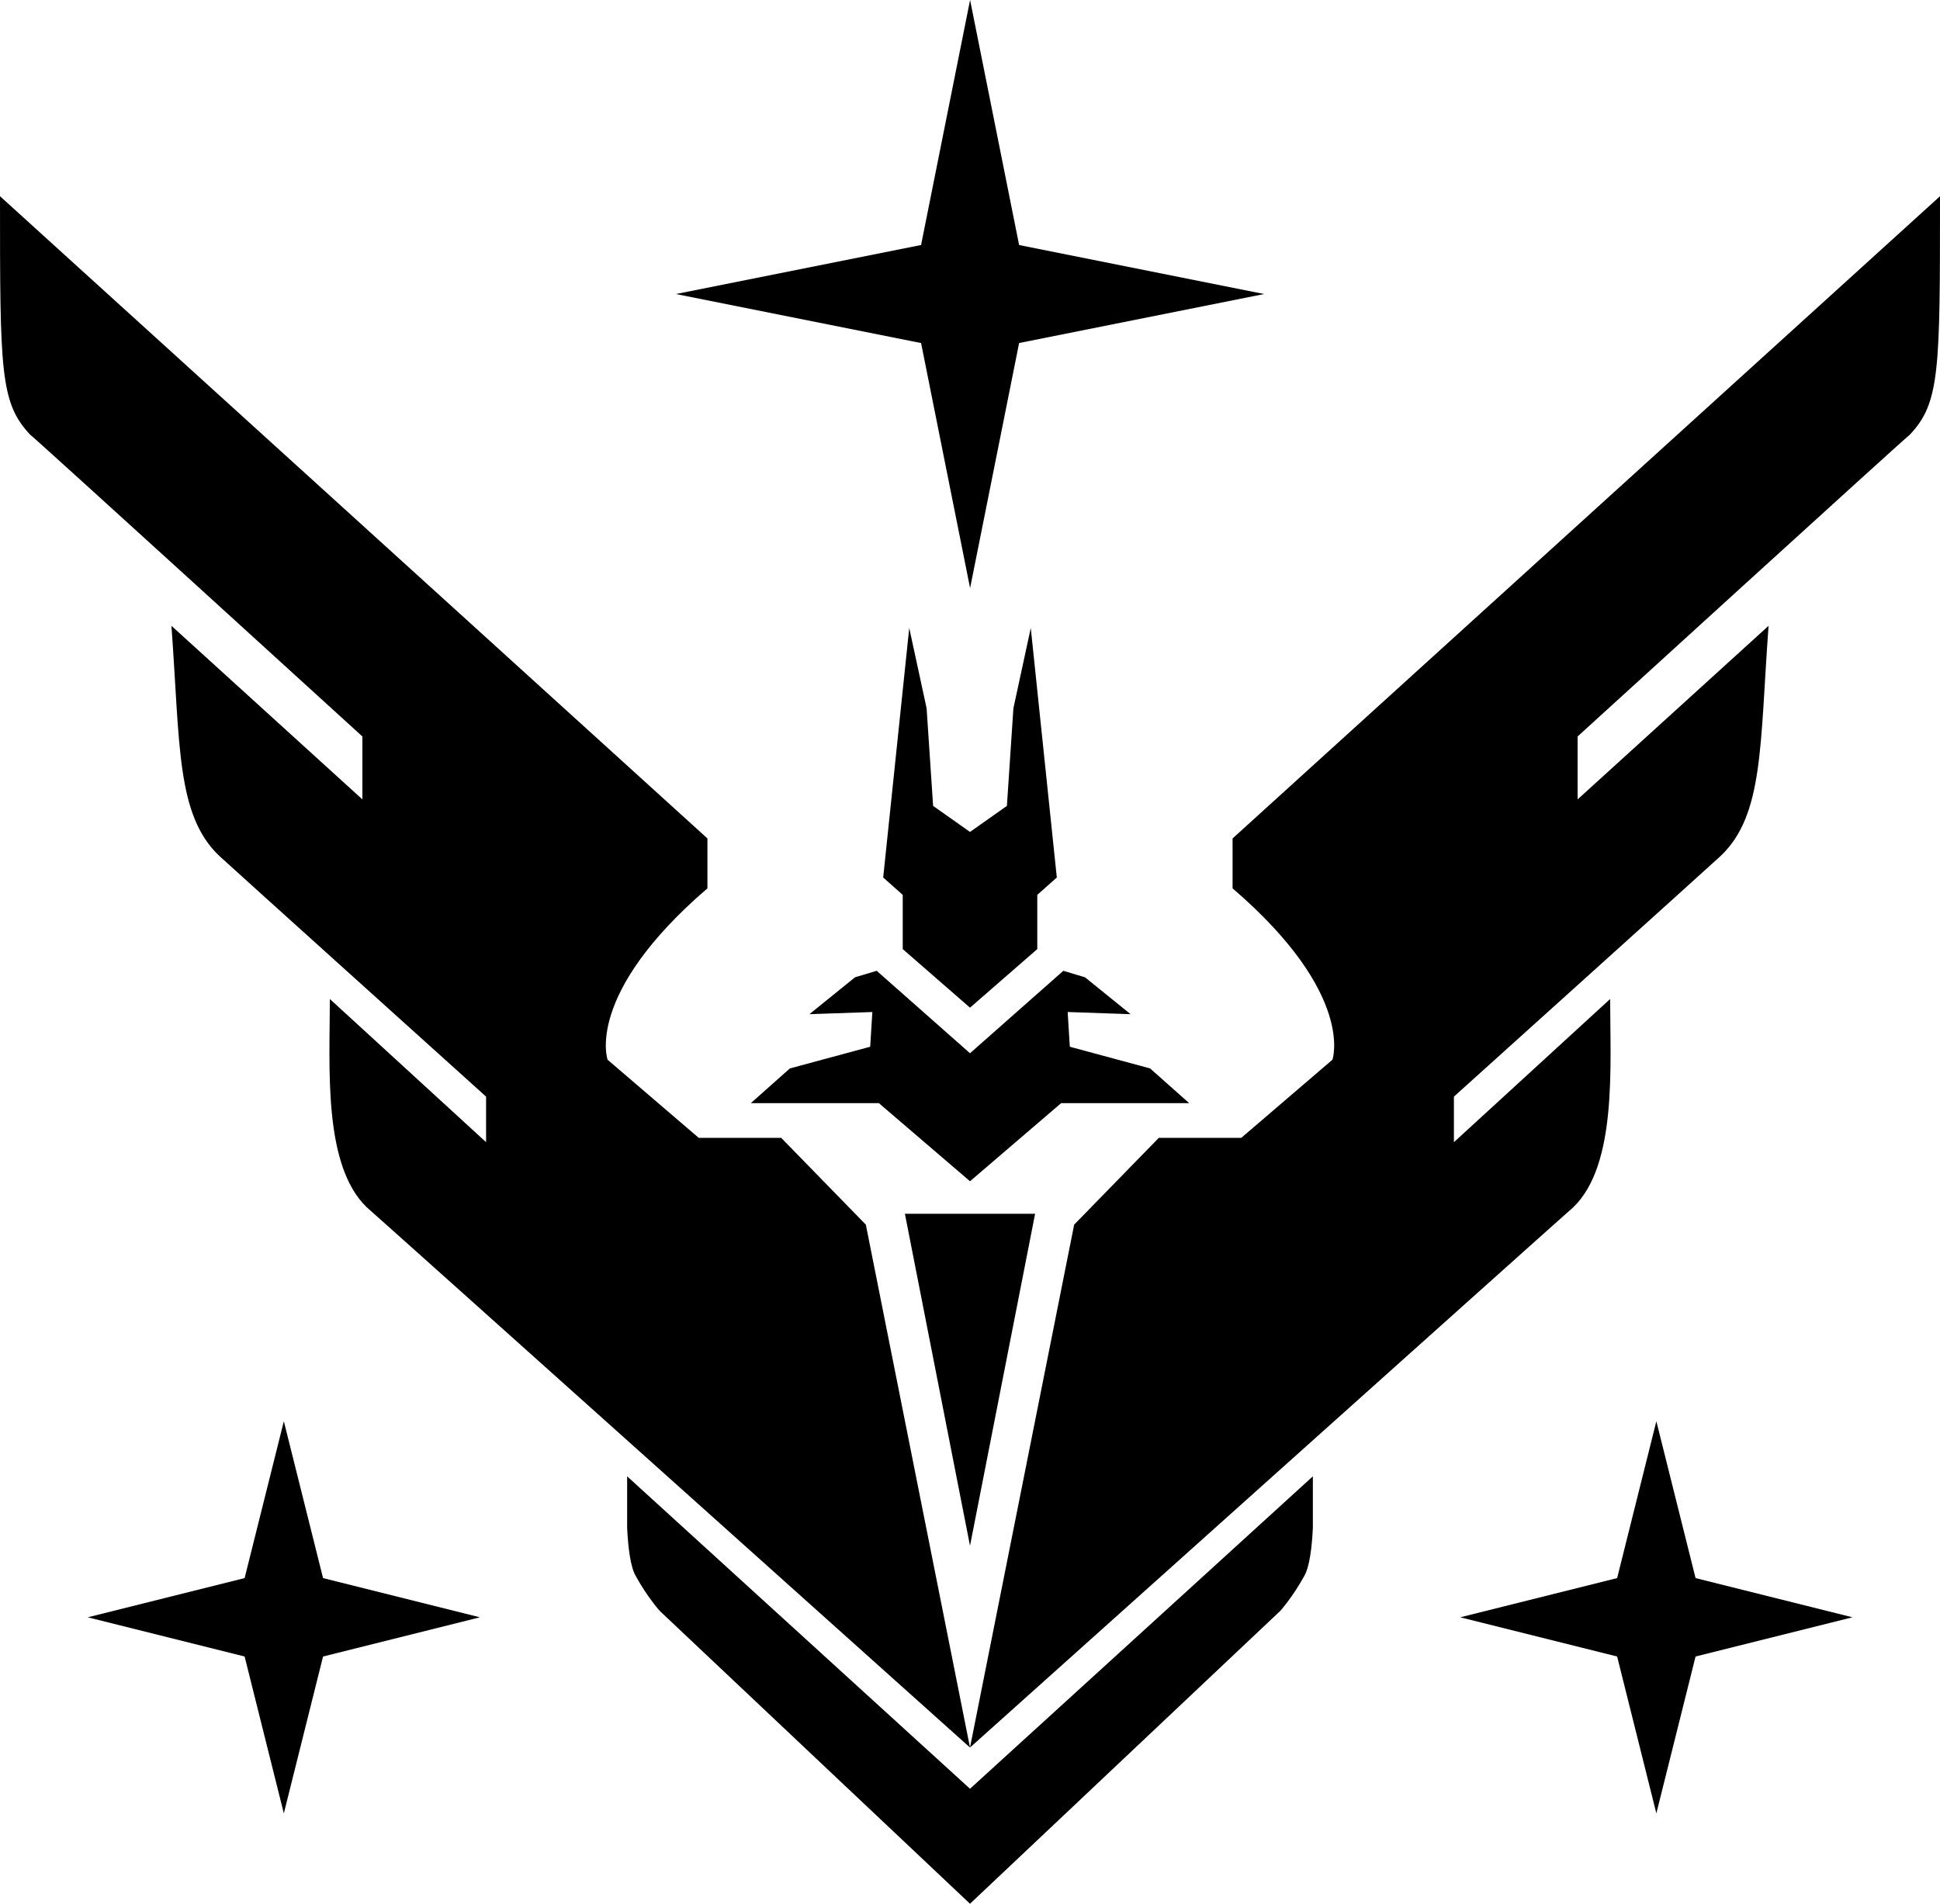 <?xml version="1.0" encoding="UTF-8" standalone="no"?>
<!-- Created with Inkscape (http://www.inkscape.org/) -->

<svg
   xmlns:dc="http://purl.org/dc/elements/1.1/"
   xmlns:cc="http://creativecommons.org/ns#000000"
   xmlns:rdf="http://www.w3.org/1999/02/22-rdf-syntax-ns#000000"
   xmlns:svg="http://www.w3.org/2000/svg"
   xmlns="http://www.w3.org/2000/svg"
   xmlns:sodipodi="http://sodipodi.sourceforge.net/DTD/sodipodi-0.dtd"
   xmlns:inkscape="http://www.inkscape.org/namespaces/inkscape"
   width="223.614mm"
   height="219.471mm"
   viewBox="0 0 792.332 777.653"
   id="svg6005"
   version="1.1"
   inkscape:version="0.48.4 r9939"
   sodipodi:docname="rank-5-cqc.svg"
   inkscape:export-filename="C:\Users\Pedro\Pictures\Frontier Developments\Elite Dangerous\Other\rank-5-cqc.png"
   inkscape:export-xdpi="90"
   inkscape:export-ydpi="90">
  <defs
     id="defs6007" />
  <sodipodi:namedview
     id="base"
     pagecolor="#000000"
     bordercolor="#000000"
     borderopacity="1.0"
     inkscape:pageopacity="0.0"
     inkscape:pageshadow="2"
     inkscape:zoom="1"
     inkscape:cx="396.16608"
     inkscape:cy="388.82651"
     inkscape:document-units="px"
     inkscape:current-layer="layer1"
     showgrid="false"
     fit-margin-top="0"
     fit-margin-left="0"
     fit-margin-right="0"
     fit-margin-bottom="0"
     inkscape:window-width="1680"
     inkscape:window-height="987"
     inkscape:window-x="-8"
     inkscape:window-y="-8"
     inkscape:window-maximized="1" />
  <g
     inkscape:label="Layer 1"
     inkscape:groupmode="layer"
     id="layer1"
     transform="translate(21.166,-143.536)">
    <g
       transform="translate(-218.713,83.553)"
       id="g4907">
      <g
         transform="matrix(4.004,0,0,4.004,1517.225,-471.679)"
         id="g4909">
        <path
           inkscape:connector-curvature="0"
           id="path4911"
           d="m -230.638,132.779 -5,25 -25,5 25,5 5,25 5,-25 25,-5 -25,-5 z"
           style="fill:#000000;fill-opacity:1;fill-rule:evenodd;stroke:none;stroke-width:1px;stroke-linecap:butt;stroke-linejoin:round;stroke-opacity:1" />
        <path
           id="path4913"
           d="m -300.638,277.778 -4,16 -16,4 16,4 4,16 4,-16 16,-4 -16,-4 -4,-16 z"
           style="color:#000000;clip-rule:nonzero;display:inline;overflow:visible;visibility:visible;opacity:1;isolation:auto;mix-blend-mode:normal;color-interpolation:sRGB;color-interpolation-filters:linearRGB;solid-color:#000000;solid-opacity:1;fill:#000000;fill-opacity:1;fill-rule:evenodd;stroke:none;stroke-width:1px;stroke-linecap:butt;stroke-linejoin:miter;stroke-miterlimit:4;stroke-dasharray:none;stroke-dashoffset:0;stroke-opacity:1;color-rendering:auto;image-rendering:auto;shape-rendering:auto;text-rendering:auto;enable-background:accumulate"
           inkscape:connector-curvature="0" />
        <g
           style="fill:#000000;fill-opacity:1;stroke:none;stroke-linejoin:round"
           transform="matrix(-1,0,0,1,2609.362,1375.417)"
           id="g4915">
          <path
             inkscape:connector-curvature="0"
             id="path4917"
             d="m 2770,-1097.639 -4,16 -16,4 16,4 4,16 4,-16 16,-4 -16,-4 -4,-16 z"
             style="color:#000000;clip-rule:nonzero;display:inline;overflow:visible;visibility:visible;opacity:1;isolation:auto;mix-blend-mode:normal;color-interpolation:sRGB;color-interpolation-filters:linearRGB;solid-color:#000000;solid-opacity:1;fill:#000000;fill-opacity:1;fill-rule:evenodd;stroke:none;stroke-width:1px;stroke-linecap:butt;stroke-linejoin:round;stroke-miterlimit:4;stroke-dasharray:none;stroke-dashoffset:0;stroke-opacity:1;color-rendering:auto;image-rendering:auto;shape-rendering:auto;text-rendering:auto;enable-background:accumulate" />
        </g>
      </g>
      <path
         inkscape:connector-curvature="0"
         style="color:#000000;clip-rule:nonzero;display:inline;overflow:visible;visibility:visible;opacity:1;isolation:auto;mix-blend-mode:normal;color-interpolation:sRGB;color-interpolation-filters:linearRGB;solid-color:#000000;solid-opacity:1;fill:#000000;fill-opacity:1;fill-rule:evenodd;stroke:none;stroke-width:4.004px;stroke-linecap:butt;stroke-linejoin:round;stroke-miterlimit:4;stroke-dasharray:none;stroke-dashoffset:0;stroke-opacity:1;color-rendering:auto;image-rendering:auto;shape-rendering:auto;text-rendering:auto;enable-background:accumulate"
         d="m 197.547,140.138 c 0,71.425 3e-4,84.412 12.408,97.49 0.15,-0.31 135.6,123.193 135.6,123.193 l 0,25.701 -77.992,-70.902 c 3.567,48.683 1.954,77.232 19.498,93.945 0.118,0.219 109.014,98.375 109.014,98.375 l 0,18.611 -63.812,-58.494 c 0,27.617 -2.891,67.766 15.066,85.082 0.172,-0.036 246.385,220.684 246.385,220.684 l -42.543,-213.594 -34.565,-35.449 -33.678,0 -37.225,-31.906 c 0,0 -9.575,-26.708 40.77,-70.016 l 0,-20.385 -288.926,-262.336 z m 396.166,633.686 c 0,0 246.213,-220.72 246.385,-220.684 17.957,-17.316 15.066,-57.465 15.066,-85.082 l -63.812,58.494 0,-18.611 c 0,0 108.896,-98.156 109.014,-98.375 17.544,-16.713 15.931,-45.262 19.498,-93.945 l -77.992,70.902 0,-25.701 c 0,0 135.45,-123.503 135.6,-123.193 12.408,-13.078 12.408,-26.065 12.408,-97.49 l -288.926,262.336 0,20.385 c 50.344,43.308 40.77,70.016 40.77,70.016 l -37.225,31.906 -33.678,0 -34.565,35.449 -42.543,213.594 z m -24.818,-457.316 -10.635,101.92 7.979,7.09 0,22.158 27.475,23.928 27.475,-23.928 0,-22.158 7.979,-7.09 -10.635,-101.92 -7.092,32.791 -2.658,39.883 -15.068,10.635 -15.068,-10.635 -2.658,-39.883 -7.092,-32.791 z m -13.293,140.031 -8.861,2.658 -18.613,15.066 25.703,-0.885 -0.887,14.18 -32.791,8.863 -15.953,14.18 52.289,0 37.225,31.906 37.225,-31.906 52.289,0 -15.953,-14.18 -32.791,-8.863 -0.887,-14.18 25.703,0.885 -18.613,-15.066 -8.861,-2.658 -38.111,33.678 -38.111,-33.678 z m 11.524,99.262 26.588,135.602 26.588,-135.602 -26.588,0 -26.588,0 z m -113.443,107.238 0,21.068 c 0.385,7.957 1.345,15.984 3.545,19.701 4.711,8.573 9.748,14.182 9.748,14.182 l 126.738,119.646 126.738,-119.646 c 0,0 5.037,-5.609 9.748,-14.182 2.2,-3.717 3.16,-11.745 3.545,-19.701 l 0,-21.068 -140.031,127.625 -140.031,-127.625 z"
         id="path4921" />
    </g>
  </g>
</svg>
